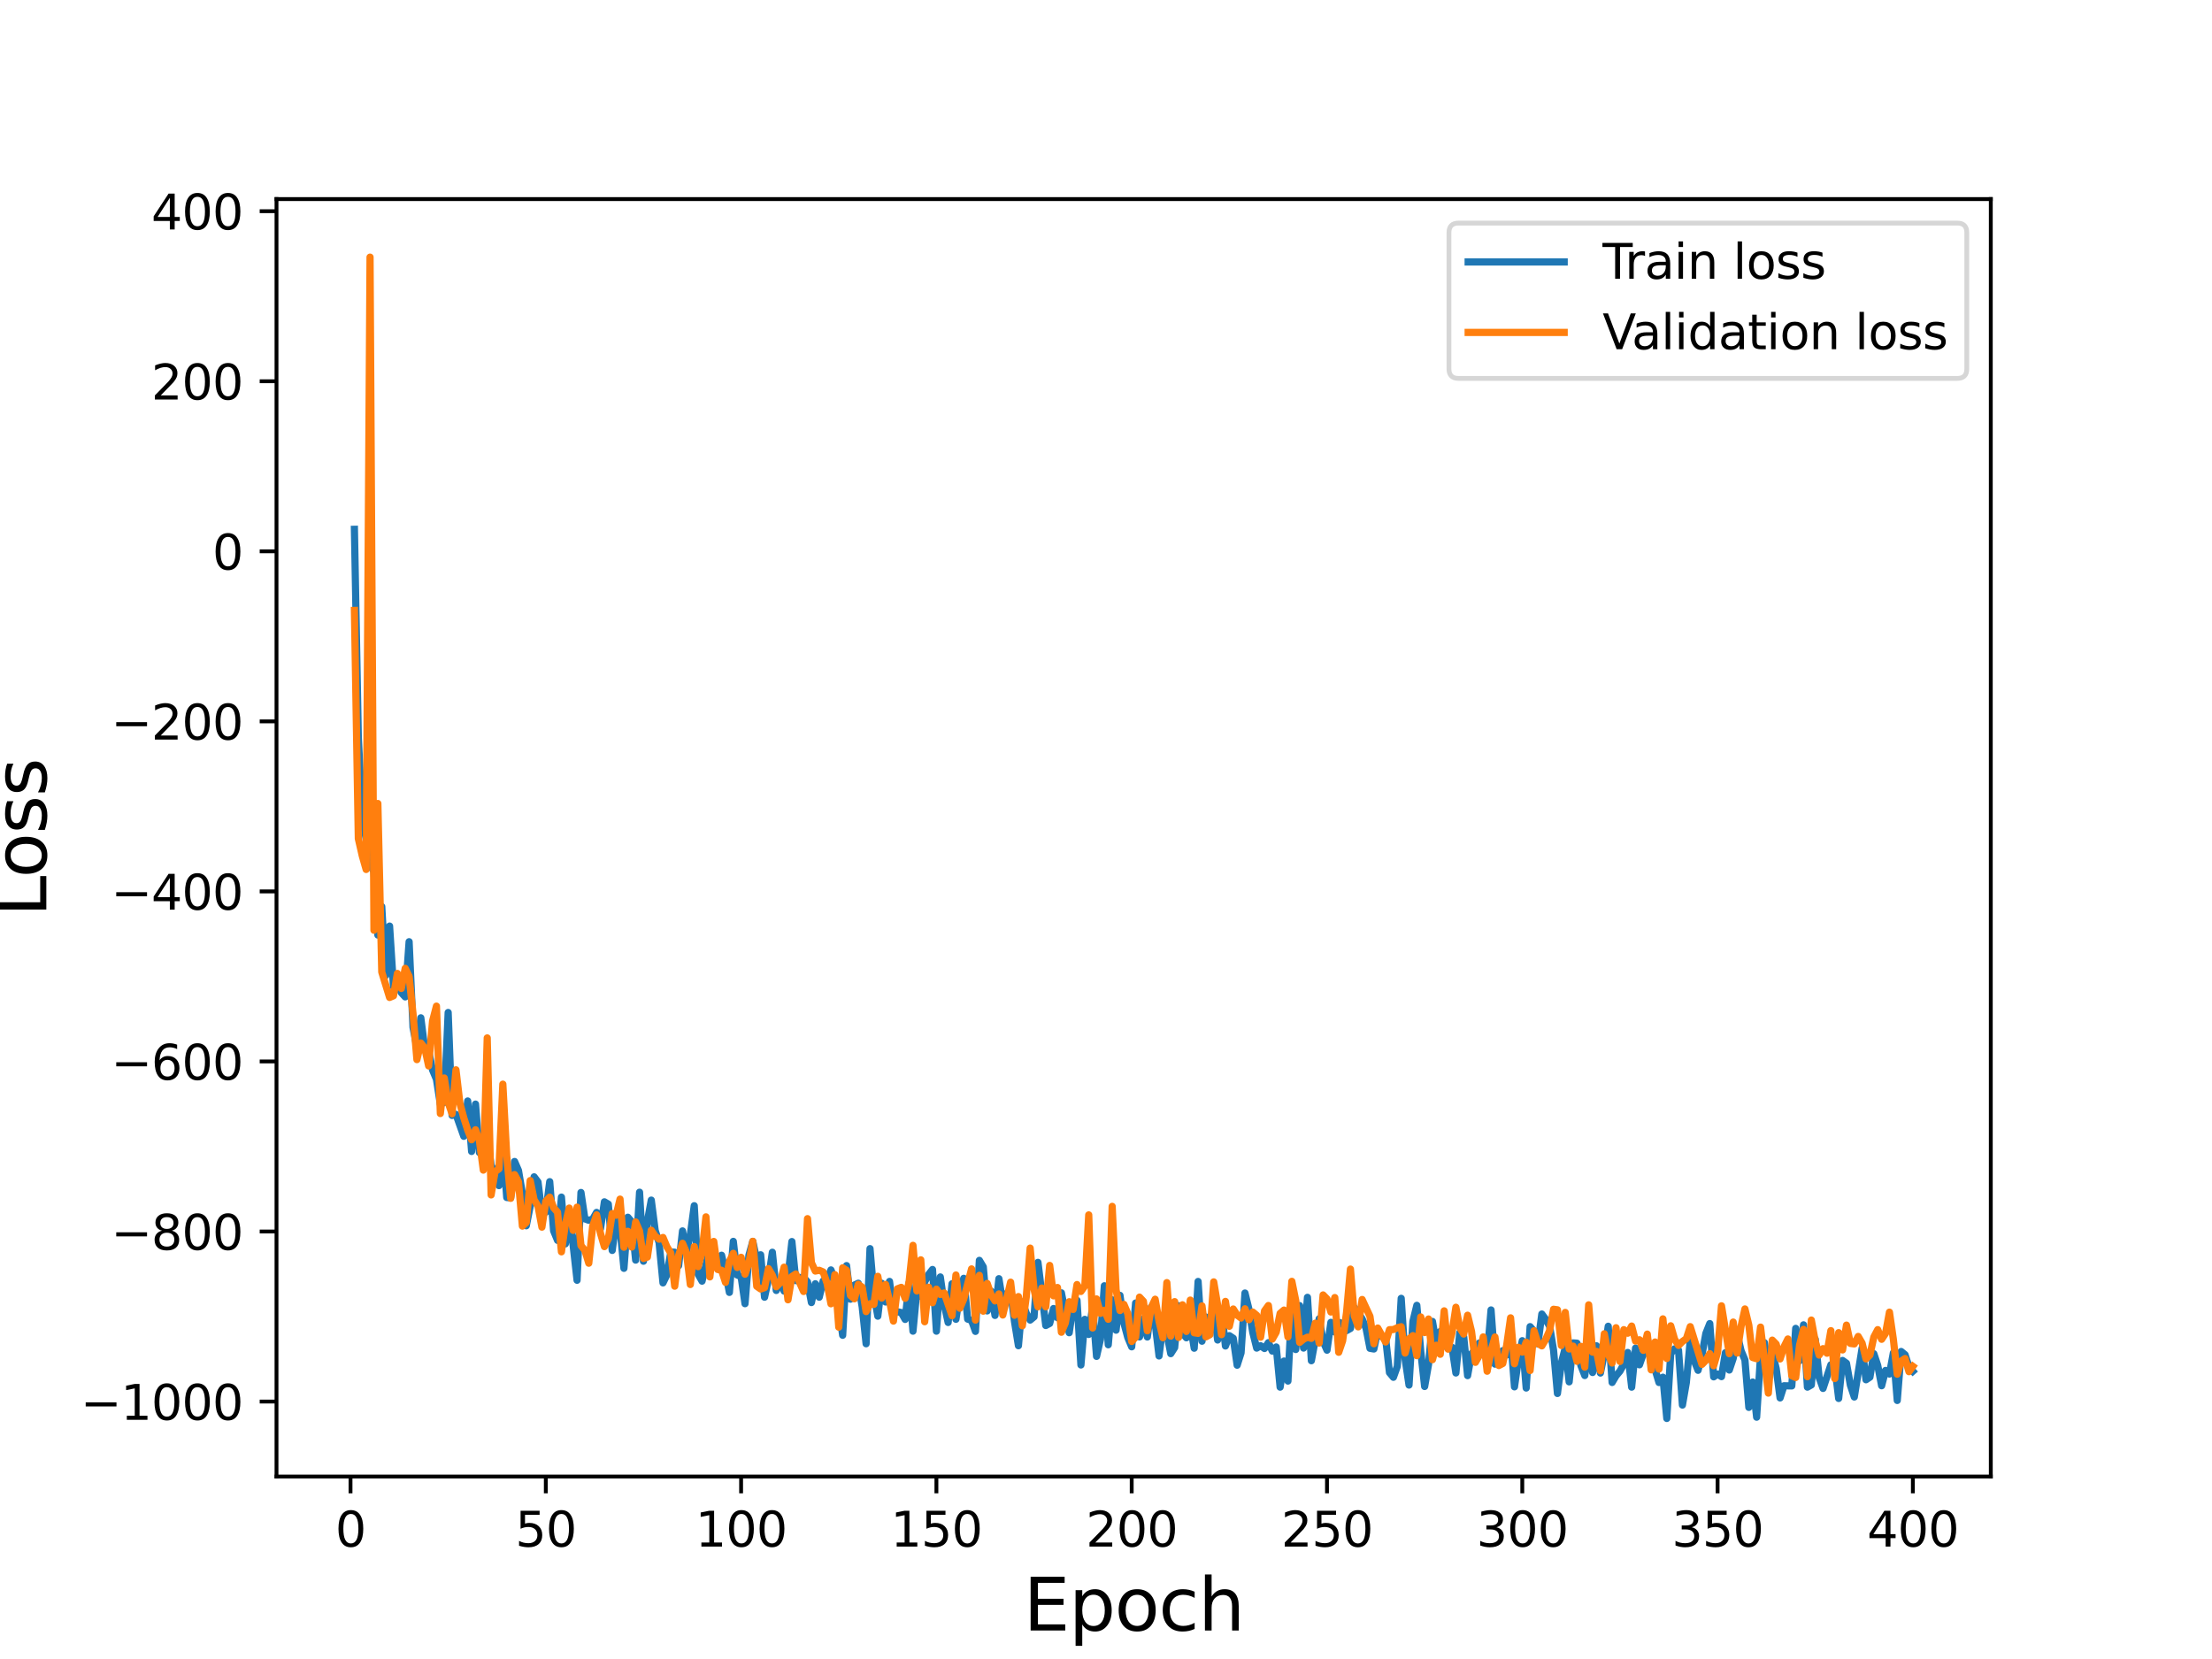 <?xml version="1.0" encoding="utf-8" standalone="no"?>
<!DOCTYPE svg PUBLIC "-//W3C//DTD SVG 1.1//EN"
  "http://www.w3.org/Graphics/SVG/1.1/DTD/svg11.dtd">
<svg height="345.6pt" version="1.1" viewBox="0 0 460.8 345.6" width="460.8pt" xmlns="http://www.w3.org/2000/svg" xmlns:xlink="http://www.w3.org/1999/xlink">
 <defs>
  <style type="text/css">*{stroke-linecap:butt;stroke-linejoin:round;}</style>
 </defs>
 <g id="figure_1">
  <g id="patch_1">
   <path d="M 0 345.6 
L 460.8 345.6 
L 460.8 0 
L 0 0 
z
" style="fill:#ffffff;"/>
  </g>
  <g id="axes_1">
   <g id="patch_2">
    <path d="M 57.6 307.584 
L 414.72 307.584 
L 414.72 41.472 
L 57.6 41.472 
z
" style="fill:#ffffff;"/>
   </g>
   <g id="matplotlib.axis_1">
    <g id="xtick_1">
     <g id="line2d_1">
      <defs>
       <path d="M 0 0 
L 0 3.5 
" id="maf96d401a0" style="stroke:#000000;stroke-width:0.8;"/>
      </defs>
      <g>
       <use style="stroke:#000000;stroke-width:0.8;" x="73.019" xlink:href="#maf96d401a0" y="307.584"/>
      </g>
     </g>
     <g id="text_1">
      <!-- 0 -->
      <g transform="translate(69.838 322.182)scale(0.1 -0.1)">
       <defs>
        <path d="M 2034 4250 
Q 1547 4250 1301 3770 
Q 1056 3291 1056 2328 
Q 1056 1369 1301 889 
Q 1547 409 2034 409 
Q 2525 409 2770 889 
Q 3016 1369 3016 2328 
Q 3016 3291 2770 3770 
Q 2525 4250 2034 4250 
z
M 2034 4750 
Q 2819 4750 3233 4129 
Q 3647 3509 3647 2328 
Q 3647 1150 3233 529 
Q 2819 -91 2034 -91 
Q 1250 -91 836 529 
Q 422 1150 422 2328 
Q 422 3509 836 4129 
Q 1250 4750 2034 4750 
z
" id="DejaVuSans-30" transform="scale(0.016)"/>
       </defs>
       <use xlink:href="#DejaVuSans-30"/>
      </g>
     </g>
    </g>
    <g id="xtick_2">
     <g id="line2d_2">
      <g>
       <use style="stroke:#000000;stroke-width:0.8;" x="113.703" xlink:href="#maf96d401a0" y="307.584"/>
      </g>
     </g>
     <g id="text_2">
      <!-- 50 -->
      <g transform="translate(107.34 322.182)scale(0.1 -0.1)">
       <defs>
        <path d="M 691 4666 
L 3169 4666 
L 3169 4134 
L 1269 4134 
L 1269 2991 
Q 1406 3038 1543 3061 
Q 1681 3084 1819 3084 
Q 2600 3084 3056 2656 
Q 3513 2228 3513 1497 
Q 3513 744 3044 326 
Q 2575 -91 1722 -91 
Q 1428 -91 1123 -41 
Q 819 9 494 109 
L 494 744 
Q 775 591 1075 516 
Q 1375 441 1709 441 
Q 2250 441 2565 725 
Q 2881 1009 2881 1497 
Q 2881 1984 2565 2268 
Q 2250 2553 1709 2553 
Q 1456 2553 1204 2497 
Q 953 2441 691 2322 
L 691 4666 
z
" id="DejaVuSans-35" transform="scale(0.016)"/>
       </defs>
       <use xlink:href="#DejaVuSans-35"/>
       <use x="63.623" xlink:href="#DejaVuSans-30"/>
      </g>
     </g>
    </g>
    <g id="xtick_3">
     <g id="line2d_3">
      <g>
       <use style="stroke:#000000;stroke-width:0.8;" x="154.386" xlink:href="#maf96d401a0" y="307.584"/>
      </g>
     </g>
     <g id="text_3">
      <!-- 100 -->
      <g transform="translate(144.842 322.182)scale(0.1 -0.1)">
       <defs>
        <path d="M 794 531 
L 1825 531 
L 1825 4091 
L 703 3866 
L 703 4441 
L 1819 4666 
L 2450 4666 
L 2450 531 
L 3481 531 
L 3481 0 
L 794 0 
L 794 531 
z
" id="DejaVuSans-31" transform="scale(0.016)"/>
       </defs>
       <use xlink:href="#DejaVuSans-31"/>
       <use x="63.623" xlink:href="#DejaVuSans-30"/>
       <use x="127.246" xlink:href="#DejaVuSans-30"/>
      </g>
     </g>
    </g>
    <g id="xtick_4">
     <g id="line2d_4">
      <g>
       <use style="stroke:#000000;stroke-width:0.8;" x="195.07" xlink:href="#maf96d401a0" y="307.584"/>
      </g>
     </g>
     <g id="text_4">
      <!-- 150 -->
      <g transform="translate(185.526 322.182)scale(0.1 -0.1)">
       <use xlink:href="#DejaVuSans-31"/>
       <use x="63.623" xlink:href="#DejaVuSans-35"/>
       <use x="127.246" xlink:href="#DejaVuSans-30"/>
      </g>
     </g>
    </g>
    <g id="xtick_5">
     <g id="line2d_5">
      <g>
       <use style="stroke:#000000;stroke-width:0.8;" x="235.753" xlink:href="#maf96d401a0" y="307.584"/>
      </g>
     </g>
     <g id="text_5">
      <!-- 200 -->
      <g transform="translate(226.209 322.182)scale(0.1 -0.1)">
       <defs>
        <path d="M 1228 531 
L 3431 531 
L 3431 0 
L 469 0 
L 469 531 
Q 828 903 1448 1529 
Q 2069 2156 2228 2338 
Q 2531 2678 2651 2914 
Q 2772 3150 2772 3378 
Q 2772 3750 2511 3984 
Q 2250 4219 1831 4219 
Q 1534 4219 1204 4116 
Q 875 4013 500 3803 
L 500 4441 
Q 881 4594 1212 4672 
Q 1544 4750 1819 4750 
Q 2544 4750 2975 4387 
Q 3406 4025 3406 3419 
Q 3406 3131 3298 2873 
Q 3191 2616 2906 2266 
Q 2828 2175 2409 1742 
Q 1991 1309 1228 531 
z
" id="DejaVuSans-32" transform="scale(0.016)"/>
       </defs>
       <use xlink:href="#DejaVuSans-32"/>
       <use x="63.623" xlink:href="#DejaVuSans-30"/>
       <use x="127.246" xlink:href="#DejaVuSans-30"/>
      </g>
     </g>
    </g>
    <g id="xtick_6">
     <g id="line2d_6">
      <g>
       <use style="stroke:#000000;stroke-width:0.8;" x="276.437" xlink:href="#maf96d401a0" y="307.584"/>
      </g>
     </g>
     <g id="text_6">
      <!-- 250 -->
      <g transform="translate(266.893 322.182)scale(0.1 -0.1)">
       <use xlink:href="#DejaVuSans-32"/>
       <use x="63.623" xlink:href="#DejaVuSans-35"/>
       <use x="127.246" xlink:href="#DejaVuSans-30"/>
      </g>
     </g>
    </g>
    <g id="xtick_7">
     <g id="line2d_7">
      <g>
       <use style="stroke:#000000;stroke-width:0.8;" x="317.12" xlink:href="#maf96d401a0" y="307.584"/>
      </g>
     </g>
     <g id="text_7">
      <!-- 300 -->
      <g transform="translate(307.576 322.182)scale(0.1 -0.1)">
       <defs>
        <path d="M 2597 2516 
Q 3050 2419 3304 2112 
Q 3559 1806 3559 1356 
Q 3559 666 3084 287 
Q 2609 -91 1734 -91 
Q 1441 -91 1130 -33 
Q 819 25 488 141 
L 488 750 
Q 750 597 1062 519 
Q 1375 441 1716 441 
Q 2309 441 2620 675 
Q 2931 909 2931 1356 
Q 2931 1769 2642 2001 
Q 2353 2234 1838 2234 
L 1294 2234 
L 1294 2753 
L 1863 2753 
Q 2328 2753 2575 2939 
Q 2822 3125 2822 3475 
Q 2822 3834 2567 4026 
Q 2313 4219 1838 4219 
Q 1578 4219 1281 4162 
Q 984 4106 628 3988 
L 628 4550 
Q 988 4650 1302 4700 
Q 1616 4750 1894 4750 
Q 2613 4750 3031 4423 
Q 3450 4097 3450 3541 
Q 3450 3153 3228 2886 
Q 3006 2619 2597 2516 
z
" id="DejaVuSans-33" transform="scale(0.016)"/>
       </defs>
       <use xlink:href="#DejaVuSans-33"/>
       <use x="63.623" xlink:href="#DejaVuSans-30"/>
       <use x="127.246" xlink:href="#DejaVuSans-30"/>
      </g>
     </g>
    </g>
    <g id="xtick_8">
     <g id="line2d_8">
      <g>
       <use style="stroke:#000000;stroke-width:0.8;" x="357.804" xlink:href="#maf96d401a0" y="307.584"/>
      </g>
     </g>
     <g id="text_8">
      <!-- 350 -->
      <g transform="translate(348.26 322.182)scale(0.1 -0.1)">
       <use xlink:href="#DejaVuSans-33"/>
       <use x="63.623" xlink:href="#DejaVuSans-35"/>
       <use x="127.246" xlink:href="#DejaVuSans-30"/>
      </g>
     </g>
    </g>
    <g id="xtick_9">
     <g id="line2d_9">
      <g>
       <use style="stroke:#000000;stroke-width:0.8;" x="398.487" xlink:href="#maf96d401a0" y="307.584"/>
      </g>
     </g>
     <g id="text_9">
      <!-- 400 -->
      <g transform="translate(388.944 322.182)scale(0.1 -0.1)">
       <defs>
        <path d="M 2419 4116 
L 825 1625 
L 2419 1625 
L 2419 4116 
z
M 2253 4666 
L 3047 4666 
L 3047 1625 
L 3713 1625 
L 3713 1100 
L 3047 1100 
L 3047 0 
L 2419 0 
L 2419 1100 
L 313 1100 
L 313 1709 
L 2253 4666 
z
" id="DejaVuSans-34" transform="scale(0.016)"/>
       </defs>
       <use xlink:href="#DejaVuSans-34"/>
       <use x="63.623" xlink:href="#DejaVuSans-30"/>
       <use x="127.246" xlink:href="#DejaVuSans-30"/>
      </g>
     </g>
    </g>
    <g id="text_10">
     <!-- Epoch -->
     <g transform="translate(213.194 339.66)scale(0.15 -0.15)">
      <defs>
       <path d="M 628 4666 
L 3578 4666 
L 3578 4134 
L 1259 4134 
L 1259 2753 
L 3481 2753 
L 3481 2222 
L 1259 2222 
L 1259 531 
L 3634 531 
L 3634 0 
L 628 0 
L 628 4666 
z
" id="DejaVuSans-45" transform="scale(0.016)"/>
       <path d="M 1159 525 
L 1159 -1331 
L 581 -1331 
L 581 3500 
L 1159 3500 
L 1159 2969 
Q 1341 3281 1617 3432 
Q 1894 3584 2278 3584 
Q 2916 3584 3314 3078 
Q 3713 2572 3713 1747 
Q 3713 922 3314 415 
Q 2916 -91 2278 -91 
Q 1894 -91 1617 61 
Q 1341 213 1159 525 
z
M 3116 1747 
Q 3116 2381 2855 2742 
Q 2594 3103 2138 3103 
Q 1681 3103 1420 2742 
Q 1159 2381 1159 1747 
Q 1159 1113 1420 752 
Q 1681 391 2138 391 
Q 2594 391 2855 752 
Q 3116 1113 3116 1747 
z
" id="DejaVuSans-70" transform="scale(0.016)"/>
       <path d="M 1959 3097 
Q 1497 3097 1228 2736 
Q 959 2375 959 1747 
Q 959 1119 1226 758 
Q 1494 397 1959 397 
Q 2419 397 2687 759 
Q 2956 1122 2956 1747 
Q 2956 2369 2687 2733 
Q 2419 3097 1959 3097 
z
M 1959 3584 
Q 2709 3584 3137 3096 
Q 3566 2609 3566 1747 
Q 3566 888 3137 398 
Q 2709 -91 1959 -91 
Q 1206 -91 779 398 
Q 353 888 353 1747 
Q 353 2609 779 3096 
Q 1206 3584 1959 3584 
z
" id="DejaVuSans-6f" transform="scale(0.016)"/>
       <path d="M 3122 3366 
L 3122 2828 
Q 2878 2963 2633 3030 
Q 2388 3097 2138 3097 
Q 1578 3097 1268 2742 
Q 959 2388 959 1747 
Q 959 1106 1268 751 
Q 1578 397 2138 397 
Q 2388 397 2633 464 
Q 2878 531 3122 666 
L 3122 134 
Q 2881 22 2623 -34 
Q 2366 -91 2075 -91 
Q 1284 -91 818 406 
Q 353 903 353 1747 
Q 353 2603 823 3093 
Q 1294 3584 2113 3584 
Q 2378 3584 2631 3529 
Q 2884 3475 3122 3366 
z
" id="DejaVuSans-63" transform="scale(0.016)"/>
       <path d="M 3513 2113 
L 3513 0 
L 2938 0 
L 2938 2094 
Q 2938 2591 2744 2837 
Q 2550 3084 2163 3084 
Q 1697 3084 1428 2787 
Q 1159 2491 1159 1978 
L 1159 0 
L 581 0 
L 581 4863 
L 1159 4863 
L 1159 2956 
Q 1366 3272 1645 3428 
Q 1925 3584 2291 3584 
Q 2894 3584 3203 3211 
Q 3513 2838 3513 2113 
z
" id="DejaVuSans-68" transform="scale(0.016)"/>
      </defs>
      <use xlink:href="#DejaVuSans-45"/>
      <use x="63.184" xlink:href="#DejaVuSans-70"/>
      <use x="126.66" xlink:href="#DejaVuSans-6f"/>
      <use x="187.842" xlink:href="#DejaVuSans-63"/>
      <use x="242.822" xlink:href="#DejaVuSans-68"/>
     </g>
    </g>
   </g>
   <g id="matplotlib.axis_2">
    <g id="ytick_1">
     <g id="line2d_10">
      <defs>
       <path d="M 0 0 
L -3.5 0 
" id="m1b540cca7b" style="stroke:#000000;stroke-width:0.8;"/>
      </defs>
      <g>
       <use style="stroke:#000000;stroke-width:0.8;" x="57.6" xlink:href="#m1b540cca7b" y="291.971"/>
      </g>
     </g>
     <g id="text_11">
      <!-- −1000 -->
      <g transform="translate(16.77 295.77)scale(0.1 -0.1)">
       <defs>
        <path d="M 678 2272 
L 4684 2272 
L 4684 1741 
L 678 1741 
L 678 2272 
z
" id="DejaVuSans-2212" transform="scale(0.016)"/>
       </defs>
       <use xlink:href="#DejaVuSans-2212"/>
       <use x="83.789" xlink:href="#DejaVuSans-31"/>
       <use x="147.412" xlink:href="#DejaVuSans-30"/>
       <use x="211.035" xlink:href="#DejaVuSans-30"/>
       <use x="274.658" xlink:href="#DejaVuSans-30"/>
      </g>
     </g>
    </g>
    <g id="ytick_2">
     <g id="line2d_11">
      <g>
       <use style="stroke:#000000;stroke-width:0.8;" x="57.6" xlink:href="#m1b540cca7b" y="256.546"/>
      </g>
     </g>
     <g id="text_12">
      <!-- −800 -->
      <g transform="translate(23.133 260.345)scale(0.1 -0.1)">
       <defs>
        <path d="M 2034 2216 
Q 1584 2216 1326 1975 
Q 1069 1734 1069 1313 
Q 1069 891 1326 650 
Q 1584 409 2034 409 
Q 2484 409 2743 651 
Q 3003 894 3003 1313 
Q 3003 1734 2745 1975 
Q 2488 2216 2034 2216 
z
M 1403 2484 
Q 997 2584 770 2862 
Q 544 3141 544 3541 
Q 544 4100 942 4425 
Q 1341 4750 2034 4750 
Q 2731 4750 3128 4425 
Q 3525 4100 3525 3541 
Q 3525 3141 3298 2862 
Q 3072 2584 2669 2484 
Q 3125 2378 3379 2068 
Q 3634 1759 3634 1313 
Q 3634 634 3220 271 
Q 2806 -91 2034 -91 
Q 1263 -91 848 271 
Q 434 634 434 1313 
Q 434 1759 690 2068 
Q 947 2378 1403 2484 
z
M 1172 3481 
Q 1172 3119 1398 2916 
Q 1625 2713 2034 2713 
Q 2441 2713 2670 2916 
Q 2900 3119 2900 3481 
Q 2900 3844 2670 4047 
Q 2441 4250 2034 4250 
Q 1625 4250 1398 4047 
Q 1172 3844 1172 3481 
z
" id="DejaVuSans-38" transform="scale(0.016)"/>
       </defs>
       <use xlink:href="#DejaVuSans-2212"/>
       <use x="83.789" xlink:href="#DejaVuSans-38"/>
       <use x="147.412" xlink:href="#DejaVuSans-30"/>
       <use x="211.035" xlink:href="#DejaVuSans-30"/>
      </g>
     </g>
    </g>
    <g id="ytick_3">
     <g id="line2d_12">
      <g>
       <use style="stroke:#000000;stroke-width:0.8;" x="57.6" xlink:href="#m1b540cca7b" y="221.121"/>
      </g>
     </g>
     <g id="text_13">
      <!-- −600 -->
      <g transform="translate(23.133 224.921)scale(0.1 -0.1)">
       <defs>
        <path d="M 2113 2584 
Q 1688 2584 1439 2293 
Q 1191 2003 1191 1497 
Q 1191 994 1439 701 
Q 1688 409 2113 409 
Q 2538 409 2786 701 
Q 3034 994 3034 1497 
Q 3034 2003 2786 2293 
Q 2538 2584 2113 2584 
z
M 3366 4563 
L 3366 3988 
Q 3128 4100 2886 4159 
Q 2644 4219 2406 4219 
Q 1781 4219 1451 3797 
Q 1122 3375 1075 2522 
Q 1259 2794 1537 2939 
Q 1816 3084 2150 3084 
Q 2853 3084 3261 2657 
Q 3669 2231 3669 1497 
Q 3669 778 3244 343 
Q 2819 -91 2113 -91 
Q 1303 -91 875 529 
Q 447 1150 447 2328 
Q 447 3434 972 4092 
Q 1497 4750 2381 4750 
Q 2619 4750 2861 4703 
Q 3103 4656 3366 4563 
z
" id="DejaVuSans-36" transform="scale(0.016)"/>
       </defs>
       <use xlink:href="#DejaVuSans-2212"/>
       <use x="83.789" xlink:href="#DejaVuSans-36"/>
       <use x="147.412" xlink:href="#DejaVuSans-30"/>
       <use x="211.035" xlink:href="#DejaVuSans-30"/>
      </g>
     </g>
    </g>
    <g id="ytick_4">
     <g id="line2d_13">
      <g>
       <use style="stroke:#000000;stroke-width:0.8;" x="57.6" xlink:href="#m1b540cca7b" y="185.697"/>
      </g>
     </g>
     <g id="text_14">
      <!-- −400 -->
      <g transform="translate(23.133 189.496)scale(0.1 -0.1)">
       <use xlink:href="#DejaVuSans-2212"/>
       <use x="83.789" xlink:href="#DejaVuSans-34"/>
       <use x="147.412" xlink:href="#DejaVuSans-30"/>
       <use x="211.035" xlink:href="#DejaVuSans-30"/>
      </g>
     </g>
    </g>
    <g id="ytick_5">
     <g id="line2d_14">
      <g>
       <use style="stroke:#000000;stroke-width:0.8;" x="57.6" xlink:href="#m1b540cca7b" y="150.272"/>
      </g>
     </g>
     <g id="text_15">
      <!-- −200 -->
      <g transform="translate(23.133 154.071)scale(0.1 -0.1)">
       <use xlink:href="#DejaVuSans-2212"/>
       <use x="83.789" xlink:href="#DejaVuSans-32"/>
       <use x="147.412" xlink:href="#DejaVuSans-30"/>
       <use x="211.035" xlink:href="#DejaVuSans-30"/>
      </g>
     </g>
    </g>
    <g id="ytick_6">
     <g id="line2d_15">
      <g>
       <use style="stroke:#000000;stroke-width:0.8;" x="57.6" xlink:href="#m1b540cca7b" y="114.847"/>
      </g>
     </g>
     <g id="text_16">
      <!-- 0 -->
      <g transform="translate(44.237 118.646)scale(0.1 -0.1)">
       <use xlink:href="#DejaVuSans-30"/>
      </g>
     </g>
    </g>
    <g id="ytick_7">
     <g id="line2d_16">
      <g>
       <use style="stroke:#000000;stroke-width:0.8;" x="57.6" xlink:href="#m1b540cca7b" y="79.422"/>
      </g>
     </g>
     <g id="text_17">
      <!-- 200 -->
      <g transform="translate(31.512 83.221)scale(0.1 -0.1)">
       <use xlink:href="#DejaVuSans-32"/>
       <use x="63.623" xlink:href="#DejaVuSans-30"/>
       <use x="127.246" xlink:href="#DejaVuSans-30"/>
      </g>
     </g>
    </g>
    <g id="ytick_8">
     <g id="line2d_17">
      <g>
       <use style="stroke:#000000;stroke-width:0.8;" x="57.6" xlink:href="#m1b540cca7b" y="43.997"/>
      </g>
     </g>
     <g id="text_18">
      <!-- 400 -->
      <g transform="translate(31.512 47.797)scale(0.1 -0.1)">
       <use xlink:href="#DejaVuSans-34"/>
       <use x="63.623" xlink:href="#DejaVuSans-30"/>
       <use x="127.246" xlink:href="#DejaVuSans-30"/>
      </g>
     </g>
    </g>
    <g id="text_19">
     <!-- Loss -->
     <g transform="translate(9.651 190.979)rotate(-90)scale(0.15 -0.15)">
      <defs>
       <path d="M 628 4666 
L 1259 4666 
L 1259 531 
L 3531 531 
L 3531 0 
L 628 0 
L 628 4666 
z
" id="DejaVuSans-4c" transform="scale(0.016)"/>
       <path d="M 2834 3397 
L 2834 2853 
Q 2591 2978 2328 3040 
Q 2066 3103 1784 3103 
Q 1356 3103 1142 2972 
Q 928 2841 928 2578 
Q 928 2378 1081 2264 
Q 1234 2150 1697 2047 
L 1894 2003 
Q 2506 1872 2764 1633 
Q 3022 1394 3022 966 
Q 3022 478 2636 193 
Q 2250 -91 1575 -91 
Q 1294 -91 989 -36 
Q 684 19 347 128 
L 347 722 
Q 666 556 975 473 
Q 1284 391 1588 391 
Q 1994 391 2212 530 
Q 2431 669 2431 922 
Q 2431 1156 2273 1281 
Q 2116 1406 1581 1522 
L 1381 1569 
Q 847 1681 609 1914 
Q 372 2147 372 2553 
Q 372 3047 722 3315 
Q 1072 3584 1716 3584 
Q 2034 3584 2315 3537 
Q 2597 3491 2834 3397 
z
" id="DejaVuSans-73" transform="scale(0.016)"/>
      </defs>
      <use xlink:href="#DejaVuSans-4c"/>
      <use x="53.963" xlink:href="#DejaVuSans-6f"/>
      <use x="115.145" xlink:href="#DejaVuSans-73"/>
      <use x="167.244" xlink:href="#DejaVuSans-73"/>
     </g>
    </g>
   </g>
   <g id="line2d_18">
    <path clip-path="url(#pc0d93efc36)" d="M 73.833 110.263 
L 74.646 153.761 
L 75.46 169.568 
L 77.087 180.261 
L 77.901 181.509 
L 78.715 194.782 
L 79.528 188.857 
L 80.342 203.241 
L 81.156 192.919 
L 81.969 205.576 
L 82.783 205.168 
L 83.597 206.784 
L 84.41 207.67 
L 85.224 196.175 
L 86.038 214.015 
L 86.851 218.281 
L 87.665 212.029 
L 88.479 218.457 
L 89.292 218.96 
L 90.106 222.894 
L 90.92 224.841 
L 91.733 230.039 
L 92.547 229.639 
L 93.361 210.916 
L 94.174 232.361 
L 94.988 232.14 
L 96.616 236.716 
L 97.429 229.355 
L 98.243 239.871 
L 99.057 230.007 
L 99.87 240.101 
L 100.684 240.733 
L 101.498 237.091 
L 102.311 242.722 
L 103.125 244.397 
L 103.939 246.984 
L 104.752 238.95 
L 105.566 249.461 
L 106.38 249.54 
L 107.193 241.958 
L 108.007 243.833 
L 108.821 248.647 
L 109.634 255.348 
L 110.448 251.274 
L 111.262 245.154 
L 112.075 246.236 
L 112.889 252.78 
L 113.703 252.511 
L 114.516 246.16 
L 115.33 256.408 
L 116.144 258.388 
L 116.957 249.383 
L 117.771 259.121 
L 118.585 253.489 
L 119.398 259.445 
L 120.212 266.703 
L 121.026 248.415 
L 121.839 253.908 
L 122.653 254.208 
L 123.467 253.975 
L 124.28 252.569 
L 125.094 255.939 
L 125.908 250.361 
L 126.721 250.843 
L 127.535 260.484 
L 128.349 254.127 
L 129.162 255.882 
L 129.976 264.217 
L 130.79 253.573 
L 131.603 254.531 
L 132.417 262.505 
L 133.231 248.358 
L 134.044 262.736 
L 134.858 254.464 
L 135.672 250.004 
L 136.485 256.321 
L 137.299 258.851 
L 138.113 267.249 
L 138.926 265.558 
L 139.74 260.818 
L 140.554 260.858 
L 141.367 263.677 
L 142.181 256.421 
L 142.995 260.771 
L 143.808 257.207 
L 144.622 251.171 
L 145.436 265.435 
L 146.249 266.885 
L 147.877 259.97 
L 149.504 263.639 
L 150.318 261.491 
L 151.131 265.05 
L 151.945 269.233 
L 152.759 258.598 
L 153.572 265.607 
L 154.386 265.942 
L 155.2 271.585 
L 156.013 261.479 
L 156.827 258.607 
L 157.641 262.483 
L 158.454 261.395 
L 159.268 270.232 
L 160.082 266.496 
L 160.895 260.866 
L 161.709 268.827 
L 162.523 266.918 
L 163.336 268.951 
L 164.15 266.032 
L 164.964 258.639 
L 165.777 266.776 
L 166.591 266.131 
L 167.405 266.135 
L 168.219 267.041 
L 169.032 271.351 
L 169.846 267.432 
L 170.66 270.233 
L 171.473 266.857 
L 172.287 266.663 
L 173.101 264.549 
L 173.914 266.554 
L 175.542 278.162 
L 176.355 263.647 
L 177.169 270.644 
L 177.983 267.7 
L 178.796 267.32 
L 179.61 272.239 
L 180.424 279.928 
L 181.237 260.112 
L 182.051 269.671 
L 182.865 274.183 
L 183.678 267.326 
L 184.492 271.23 
L 185.306 266.941 
L 186.119 273.397 
L 186.933 273.259 
L 187.747 273.426 
L 188.56 274.858 
L 189.374 267.202 
L 190.188 277.309 
L 191.001 268.819 
L 191.815 270.056 
L 192.629 267.036 
L 193.442 265.499 
L 194.256 264.458 
L 195.07 277.309 
L 195.883 266.012 
L 196.697 271.733 
L 197.511 275.497 
L 198.324 267.434 
L 199.138 274.832 
L 199.952 269.534 
L 200.765 266.296 
L 201.579 274.793 
L 202.393 275.061 
L 203.206 277.352 
L 204.02 262.558 
L 204.834 263.919 
L 205.647 273.089 
L 206.461 268.978 
L 207.275 274.03 
L 208.088 266.375 
L 208.902 271.342 
L 209.716 269.448 
L 210.529 269.02 
L 211.343 275.35 
L 212.157 280.34 
L 212.97 271.211 
L 213.784 273.548 
L 214.598 274.993 
L 215.411 274.322 
L 216.225 262.975 
L 217.852 276.128 
L 218.666 275.697 
L 219.48 272.588 
L 220.293 274.51 
L 221.107 269.319 
L 222.734 277.631 
L 223.548 272.036 
L 224.362 270.886 
L 225.175 284.349 
L 225.989 274.847 
L 226.803 277.989 
L 227.616 272.146 
L 228.43 282.556 
L 229.244 278.984 
L 230.057 267.85 
L 230.871 280.143 
L 231.685 270.767 
L 232.498 277.1 
L 233.312 269.849 
L 234.126 275.625 
L 234.939 278.634 
L 235.753 280.569 
L 236.567 271.443 
L 237.381 278.507 
L 238.194 274.712 
L 239.008 278.522 
L 239.822 272.286 
L 240.635 275.656 
L 241.449 282.469 
L 242.263 276.116 
L 243.076 277.83 
L 243.89 281.992 
L 244.704 280.72 
L 245.517 271.998 
L 246.331 277.707 
L 247.145 278.688 
L 247.958 275.806 
L 248.772 280.859 
L 249.586 266.95 
L 250.399 279.4 
L 251.213 274.361 
L 252.027 275.871 
L 252.84 272.491 
L 253.654 279.148 
L 254.468 272.873 
L 255.281 280.397 
L 256.095 278.242 
L 256.909 278.782 
L 257.722 284.397 
L 258.536 281.82 
L 259.35 269.359 
L 260.163 272.677 
L 260.977 277.576 
L 261.791 280.835 
L 262.604 280.337 
L 263.418 280.918 
L 264.232 279.694 
L 265.045 281.458 
L 265.859 280.597 
L 266.673 288.968 
L 267.486 283.534 
L 268.3 287.7 
L 269.114 271.673 
L 269.927 281.13 
L 270.741 271.977 
L 271.555 280.828 
L 272.368 270.256 
L 273.182 283.464 
L 274.809 274.72 
L 275.623 279.431 
L 276.437 281.268 
L 277.25 275.468 
L 278.064 277.477 
L 278.878 275.469 
L 279.691 275.71 
L 280.505 277.198 
L 281.319 276.741 
L 282.132 272.4 
L 282.946 273.458 
L 283.76 274.749 
L 284.573 276.72 
L 285.387 280.877 
L 286.201 281.022 
L 287.014 277.197 
L 287.828 278.416 
L 288.642 278.723 
L 289.455 285.944 
L 290.269 286.914 
L 291.083 284.642 
L 291.896 270.466 
L 292.71 283.111 
L 293.524 288.536 
L 294.337 275.258 
L 295.151 271.923 
L 295.965 281.503 
L 296.778 288.831 
L 297.592 284.219 
L 298.406 275.279 
L 299.219 279.965 
L 300.033 277.372 
L 300.847 280.209 
L 301.66 280.779 
L 302.474 280.663 
L 303.288 286.016 
L 304.101 277.599 
L 304.915 278.467 
L 305.729 286.568 
L 306.543 282.01 
L 307.356 281.098 
L 308.17 279.771 
L 308.984 281.947 
L 309.797 282.568 
L 310.611 272.884 
L 311.425 284.172 
L 312.238 282.515 
L 313.052 281.367 
L 313.866 282.266 
L 314.679 278.284 
L 315.493 288.904 
L 316.307 283.203 
L 317.12 279.288 
L 317.934 289.151 
L 318.748 276.36 
L 319.561 277.314 
L 320.375 279.973 
L 321.189 273.737 
L 322.002 274.851 
L 322.816 276.294 
L 323.63 281.252 
L 324.443 290.288 
L 325.257 283.923 
L 326.071 280.788 
L 326.884 287.866 
L 327.698 279.755 
L 328.512 279.809 
L 329.325 284.452 
L 330.139 286.547 
L 330.953 279.764 
L 331.766 285.918 
L 332.58 280.354 
L 333.394 286.027 
L 334.207 282.014 
L 335.021 276.282 
L 335.835 287.991 
L 336.648 286.614 
L 337.462 285.641 
L 338.276 284.161 
L 339.089 281.742 
L 339.903 288.969 
L 340.717 280.835 
L 341.53 284.317 
L 342.344 282.012 
L 343.158 278.639 
L 343.971 284.323 
L 344.785 285.319 
L 345.599 288.003 
L 346.412 286.9 
L 347.226 295.488 
L 348.04 281.974 
L 348.853 280.982 
L 349.667 281.275 
L 350.481 292.7 
L 351.294 288.016 
L 352.108 279.221 
L 352.922 283.415 
L 353.735 285.462 
L 354.549 282.211 
L 355.363 277.769 
L 356.176 275.725 
L 356.99 286.823 
L 357.804 286.249 
L 358.617 286.775 
L 359.431 281.789 
L 360.245 285.402 
L 361.058 282.971 
L 361.872 277.902 
L 362.686 281.347 
L 363.499 283.299 
L 364.313 293.188 
L 365.127 287.901 
L 365.94 295.226 
L 366.754 282.398 
L 367.568 279.709 
L 368.381 285.045 
L 369.195 281.765 
L 370.009 285.067 
L 370.822 291.215 
L 371.636 288.682 
L 373.263 288.715 
L 374.077 276.723 
L 374.891 283.471 
L 375.704 275.989 
L 376.518 288.965 
L 377.332 288.509 
L 378.146 278.973 
L 378.959 286.957 
L 379.773 289.235 
L 381.4 284.311 
L 382.214 284.595 
L 383.028 291.322 
L 383.841 283.409 
L 384.655 283.986 
L 385.469 288.566 
L 386.282 291.021 
L 387.91 280.844 
L 388.723 287.43 
L 389.537 286.886 
L 390.351 282.002 
L 391.164 284.445 
L 391.978 288.676 
L 392.792 285.484 
L 393.605 286.236 
L 394.419 281.825 
L 395.233 291.742 
L 396.046 281.54 
L 396.86 282.208 
L 397.674 284.731 
L 398.487 285.651 
L 398.487 285.651 
" style="fill:none;stroke:#1f77b4;stroke-linecap:square;stroke-width:1.5;"/>
   </g>
   <g id="line2d_19">
    <path clip-path="url(#pc0d93efc36)" d="M 73.833 127.161 
L 74.646 174.701 
L 75.46 178.264 
L 76.274 181.125 
L 77.087 53.568 
L 77.901 193.791 
L 78.715 167.38 
L 79.528 202.489 
L 81.156 207.788 
L 81.969 207.451 
L 82.783 202.786 
L 83.597 205.908 
L 84.41 201.728 
L 85.224 203.405 
L 86.038 211.207 
L 86.851 220.739 
L 87.665 217.279 
L 88.479 218.315 
L 89.292 222.049 
L 90.106 212.721 
L 90.92 209.595 
L 91.733 231.97 
L 92.547 224.57 
L 93.361 229.689 
L 94.174 232.027 
L 94.988 222.864 
L 95.802 229.805 
L 96.616 232.875 
L 97.429 235.402 
L 98.243 237.433 
L 99.057 235.353 
L 99.87 237.639 
L 100.684 243.757 
L 101.498 216.216 
L 102.311 248.924 
L 103.125 244.085 
L 103.939 243.492 
L 104.752 225.852 
L 105.566 240.786 
L 106.38 249.638 
L 107.193 244.691 
L 108.007 246.188 
L 108.821 255.417 
L 109.634 254.673 
L 110.448 245.936 
L 111.262 249.947 
L 112.075 251.263 
L 112.889 255.637 
L 113.703 250.244 
L 114.516 249.391 
L 115.33 251.598 
L 116.144 252.517 
L 116.957 260.778 
L 117.771 255.049 
L 118.585 251.662 
L 119.398 256.307 
L 120.212 251.473 
L 121.026 259.462 
L 121.839 260.46 
L 122.653 263.15 
L 123.467 255.409 
L 124.28 253.082 
L 125.094 256.931 
L 125.908 259.693 
L 126.721 258.087 
L 127.535 252.808 
L 128.349 253.155 
L 129.162 249.797 
L 129.976 259.82 
L 130.79 256.502 
L 131.603 259.788 
L 132.417 254.559 
L 133.231 256.465 
L 134.044 262.155 
L 134.858 261.875 
L 135.672 256.291 
L 136.485 257.51 
L 137.299 258.144 
L 138.113 257.787 
L 138.926 259.724 
L 139.74 261.018 
L 140.554 267.936 
L 141.367 261.519 
L 142.181 259.004 
L 142.995 260.931 
L 143.808 267.589 
L 144.622 259.687 
L 145.436 263.869 
L 146.249 260.78 
L 147.063 253.494 
L 147.877 266.003 
L 148.69 258.614 
L 149.504 264.456 
L 150.318 264.626 
L 151.131 267.145 
L 151.945 262.812 
L 152.759 261.091 
L 153.572 264.038 
L 154.386 261.918 
L 155.2 265.442 
L 156.013 263.09 
L 156.827 258.586 
L 157.641 267.953 
L 158.454 268.519 
L 159.268 268.244 
L 160.082 264.284 
L 160.895 265.658 
L 161.709 268.053 
L 162.523 267.214 
L 163.336 263.981 
L 164.15 270.773 
L 164.964 265.927 
L 165.777 265.398 
L 167.405 269.042 
L 168.219 253.867 
L 169.032 263.043 
L 169.846 264.783 
L 170.66 264.621 
L 171.473 264.968 
L 172.287 267.326 
L 173.101 271.605 
L 173.914 265.528 
L 174.728 276.474 
L 175.542 264.107 
L 176.355 264.637 
L 177.169 269.87 
L 177.983 270.56 
L 178.796 267.545 
L 179.61 268.162 
L 180.424 273.23 
L 181.237 271.602 
L 182.051 271.714 
L 182.865 265.88 
L 183.678 270.411 
L 184.492 267.569 
L 185.306 271.005 
L 186.119 275.208 
L 186.933 268.49 
L 187.747 268.178 
L 188.56 270.467 
L 189.374 267.082 
L 190.188 259.43 
L 191.001 268.927 
L 191.815 262.444 
L 192.629 275.345 
L 193.442 268.143 
L 194.256 271.385 
L 195.07 268.558 
L 195.883 269.664 
L 196.697 269.349 
L 198.324 274.087 
L 199.138 265.606 
L 199.952 272.532 
L 200.765 270.619 
L 202.393 264.336 
L 203.206 275 
L 204.02 265.68 
L 204.834 273.144 
L 205.647 267.357 
L 206.461 269.712 
L 207.275 271 
L 208.088 269.55 
L 208.902 273.94 
L 210.529 267.1 
L 211.343 273.988 
L 212.157 270.098 
L 212.97 276.186 
L 213.784 270.229 
L 214.598 260.002 
L 215.411 268.618 
L 216.225 272.23 
L 217.039 268.324 
L 217.852 272.233 
L 218.666 263.611 
L 219.48 269.951 
L 220.293 268.206 
L 221.107 277.531 
L 221.921 275.62 
L 222.734 271.173 
L 223.548 272.789 
L 224.362 267.597 
L 225.175 269.034 
L 225.989 267.883 
L 226.803 253.084 
L 227.616 276.641 
L 228.43 270.592 
L 229.244 273.6 
L 230.057 272.952 
L 230.871 274.83 
L 231.685 251.309 
L 232.498 268.685 
L 233.312 273.011 
L 234.126 271.726 
L 234.939 273.639 
L 235.753 279.455 
L 236.567 278.555 
L 237.381 270.215 
L 238.194 271.089 
L 239.008 277.226 
L 239.822 272.359 
L 240.635 270.654 
L 241.449 275.234 
L 242.263 278.673 
L 243.076 267.192 
L 243.89 278.325 
L 244.704 271.153 
L 245.517 278.613 
L 246.331 271.813 
L 247.145 277.356 
L 247.958 270.831 
L 248.772 277.641 
L 249.586 277.761 
L 250.399 272.039 
L 251.213 278.493 
L 252.027 278.057 
L 252.84 267.039 
L 253.654 271.853 
L 254.468 278.029 
L 255.281 271.104 
L 256.095 276.287 
L 256.909 272.688 
L 257.722 273.966 
L 258.536 274.576 
L 259.35 272.647 
L 260.163 274.928 
L 260.977 273.325 
L 261.791 274.008 
L 262.604 278.563 
L 263.418 273.091 
L 264.232 271.961 
L 265.045 278.956 
L 265.859 277.515 
L 266.673 273.603 
L 267.486 272.91 
L 268.3 278.503 
L 269.114 266.925 
L 269.927 270.934 
L 270.741 279.649 
L 271.555 278.967 
L 272.368 278.562 
L 273.182 278.807 
L 273.996 275.642 
L 274.809 279.779 
L 275.623 269.76 
L 276.437 270.595 
L 277.25 273.318 
L 278.064 270.302 
L 278.878 281.708 
L 279.691 279.32 
L 280.505 273.441 
L 281.319 264.375 
L 282.132 274.139 
L 282.946 276.412 
L 283.76 270.708 
L 285.387 274.223 
L 286.201 279.924 
L 287.014 276.658 
L 288.642 279.561 
L 289.455 276.995 
L 290.269 276.971 
L 291.083 276.6 
L 291.896 276.383 
L 292.71 281.865 
L 293.524 278.91 
L 294.337 278.239 
L 295.151 282.412 
L 295.965 274.347 
L 296.778 277.599 
L 297.592 274.769 
L 298.406 283.243 
L 299.219 280.236 
L 300.033 282.123 
L 300.847 273.075 
L 301.66 281.055 
L 302.474 277.631 
L 303.288 272.326 
L 304.101 276.621 
L 304.915 277.91 
L 305.729 273.985 
L 306.543 277.339 
L 307.356 283.8 
L 308.17 282.387 
L 308.984 278.503 
L 309.797 285.653 
L 310.611 281.384 
L 311.425 278.523 
L 312.238 284.467 
L 313.052 284.037 
L 313.866 280.246 
L 314.679 274.529 
L 315.493 284.094 
L 316.307 280.667 
L 317.12 281.673 
L 317.934 279.607 
L 318.748 285.505 
L 319.561 277.22 
L 320.375 279.87 
L 321.189 280.37 
L 322.002 279.025 
L 322.816 277.159 
L 323.63 272.745 
L 324.443 272.857 
L 325.257 280.291 
L 326.071 273.399 
L 326.884 281.02 
L 327.698 280.415 
L 328.512 283.591 
L 329.325 280.473 
L 330.139 284.797 
L 330.953 271.822 
L 331.766 281.683 
L 332.58 281.518 
L 333.394 285.559 
L 334.207 277.848 
L 335.021 282.104 
L 335.835 283.944 
L 336.648 276.589 
L 337.462 283.619 
L 338.276 276.989 
L 339.089 277.733 
L 339.903 276.24 
L 340.717 279.379 
L 341.53 279.098 
L 342.344 281.306 
L 343.158 277.919 
L 343.971 285.365 
L 344.785 279.563 
L 345.599 285.206 
L 346.412 274.744 
L 347.226 283 
L 348.04 276.185 
L 348.853 279.009 
L 349.667 280.271 
L 350.481 279.461 
L 351.294 278.882 
L 352.108 276.362 
L 354.549 284.225 
L 355.363 283.39 
L 356.176 281.987 
L 356.99 284.513 
L 357.804 281.711 
L 358.617 272.024 
L 360.245 281.998 
L 361.058 275.413 
L 361.872 281.867 
L 362.686 276.317 
L 363.499 272.678 
L 364.313 276.052 
L 365.127 282.8 
L 365.94 283.041 
L 366.754 276.459 
L 368.381 290.215 
L 369.195 279.173 
L 370.009 280.006 
L 370.822 283.092 
L 371.636 280.575 
L 372.45 278.932 
L 373.263 286.6 
L 374.077 286.958 
L 374.891 280.157 
L 375.704 276.943 
L 376.518 286.785 
L 377.332 274.991 
L 378.146 279.394 
L 378.959 282.285 
L 379.773 280.945 
L 380.587 281.9 
L 381.4 277.196 
L 382.214 287.179 
L 383.028 277.612 
L 383.841 281.215 
L 384.655 276.046 
L 385.469 279.859 
L 386.282 279.966 
L 387.096 278.404 
L 387.91 279.805 
L 388.723 283.076 
L 389.537 282.288 
L 390.351 278.535 
L 391.164 276.99 
L 391.978 279 
L 392.792 277.764 
L 393.605 273.343 
L 394.419 278.99 
L 395.233 286.265 
L 396.046 283.556 
L 396.86 283.01 
L 397.674 285.748 
L 398.487 284.642 
L 398.487 284.642 
" style="fill:none;stroke:#ff7f0e;stroke-linecap:square;stroke-width:1.5;"/>
   </g>
   <g id="patch_3">
    <path d="M 57.6 307.584 
L 57.6 41.472 
" style="fill:none;stroke:#000000;stroke-linecap:square;stroke-linejoin:miter;stroke-width:0.8;"/>
   </g>
   <g id="patch_4">
    <path d="M 414.72 307.584 
L 414.72 41.472 
" style="fill:none;stroke:#000000;stroke-linecap:square;stroke-linejoin:miter;stroke-width:0.8;"/>
   </g>
   <g id="patch_5">
    <path d="M 57.6 307.584 
L 414.72 307.584 
" style="fill:none;stroke:#000000;stroke-linecap:square;stroke-linejoin:miter;stroke-width:0.8;"/>
   </g>
   <g id="patch_6">
    <path d="M 57.6 41.472 
L 414.72 41.472 
" style="fill:none;stroke:#000000;stroke-linecap:square;stroke-linejoin:miter;stroke-width:0.8;"/>
   </g>
   <g id="legend_1">
    <g id="patch_7">
     <path d="M 303.845 78.828 
L 407.72 78.828 
Q 409.72 78.828 409.72 76.828 
L 409.72 48.472 
Q 409.72 46.472 407.72 46.472 
L 303.845 46.472 
Q 301.845 46.472 301.845 48.472 
L 301.845 76.828 
Q 301.845 78.828 303.845 78.828 
z
" style="fill:#ffffff;opacity:0.8;stroke:#cccccc;stroke-linejoin:miter;"/>
    </g>
    <g id="line2d_20">
     <path d="M 305.845 54.57 
L 325.845 54.57 
" style="fill:none;stroke:#1f77b4;stroke-linecap:square;stroke-width:1.5;"/>
    </g>
    <g id="line2d_21"/>
    <g id="text_20">
     <!-- Train loss -->
     <g transform="translate(333.845 58.07)scale(0.1 -0.1)">
      <defs>
       <path d="M -19 4666 
L 3928 4666 
L 3928 4134 
L 2272 4134 
L 2272 0 
L 1638 0 
L 1638 4134 
L -19 4134 
L -19 4666 
z
" id="DejaVuSans-54" transform="scale(0.016)"/>
       <path d="M 2631 2963 
Q 2534 3019 2420 3045 
Q 2306 3072 2169 3072 
Q 1681 3072 1420 2755 
Q 1159 2438 1159 1844 
L 1159 0 
L 581 0 
L 581 3500 
L 1159 3500 
L 1159 2956 
Q 1341 3275 1631 3429 
Q 1922 3584 2338 3584 
Q 2397 3584 2469 3576 
Q 2541 3569 2628 3553 
L 2631 2963 
z
" id="DejaVuSans-72" transform="scale(0.016)"/>
       <path d="M 2194 1759 
Q 1497 1759 1228 1600 
Q 959 1441 959 1056 
Q 959 750 1161 570 
Q 1363 391 1709 391 
Q 2188 391 2477 730 
Q 2766 1069 2766 1631 
L 2766 1759 
L 2194 1759 
z
M 3341 1997 
L 3341 0 
L 2766 0 
L 2766 531 
Q 2569 213 2275 61 
Q 1981 -91 1556 -91 
Q 1019 -91 701 211 
Q 384 513 384 1019 
Q 384 1609 779 1909 
Q 1175 2209 1959 2209 
L 2766 2209 
L 2766 2266 
Q 2766 2663 2505 2880 
Q 2244 3097 1772 3097 
Q 1472 3097 1187 3025 
Q 903 2953 641 2809 
L 641 3341 
Q 956 3463 1253 3523 
Q 1550 3584 1831 3584 
Q 2591 3584 2966 3190 
Q 3341 2797 3341 1997 
z
" id="DejaVuSans-61" transform="scale(0.016)"/>
       <path d="M 603 3500 
L 1178 3500 
L 1178 0 
L 603 0 
L 603 3500 
z
M 603 4863 
L 1178 4863 
L 1178 4134 
L 603 4134 
L 603 4863 
z
" id="DejaVuSans-69" transform="scale(0.016)"/>
       <path d="M 3513 2113 
L 3513 0 
L 2938 0 
L 2938 2094 
Q 2938 2591 2744 2837 
Q 2550 3084 2163 3084 
Q 1697 3084 1428 2787 
Q 1159 2491 1159 1978 
L 1159 0 
L 581 0 
L 581 3500 
L 1159 3500 
L 1159 2956 
Q 1366 3272 1645 3428 
Q 1925 3584 2291 3584 
Q 2894 3584 3203 3211 
Q 3513 2838 3513 2113 
z
" id="DejaVuSans-6e" transform="scale(0.016)"/>
       <path id="DejaVuSans-20" transform="scale(0.016)"/>
       <path d="M 603 4863 
L 1178 4863 
L 1178 0 
L 603 0 
L 603 4863 
z
" id="DejaVuSans-6c" transform="scale(0.016)"/>
      </defs>
      <use xlink:href="#DejaVuSans-54"/>
      <use x="46.334" xlink:href="#DejaVuSans-72"/>
      <use x="87.447" xlink:href="#DejaVuSans-61"/>
      <use x="148.727" xlink:href="#DejaVuSans-69"/>
      <use x="176.51" xlink:href="#DejaVuSans-6e"/>
      <use x="239.889" xlink:href="#DejaVuSans-20"/>
      <use x="271.676" xlink:href="#DejaVuSans-6c"/>
      <use x="299.459" xlink:href="#DejaVuSans-6f"/>
      <use x="360.641" xlink:href="#DejaVuSans-73"/>
      <use x="412.74" xlink:href="#DejaVuSans-73"/>
     </g>
    </g>
    <g id="line2d_22">
     <path d="M 305.845 69.249 
L 325.845 69.249 
" style="fill:none;stroke:#ff7f0e;stroke-linecap:square;stroke-width:1.5;"/>
    </g>
    <g id="line2d_23"/>
    <g id="text_21">
     <!-- Validation loss -->
     <g transform="translate(333.845 72.749)scale(0.1 -0.1)">
      <defs>
       <path d="M 1831 0 
L 50 4666 
L 709 4666 
L 2188 738 
L 3669 4666 
L 4325 4666 
L 2547 0 
L 1831 0 
z
" id="DejaVuSans-56" transform="scale(0.016)"/>
       <path d="M 2906 2969 
L 2906 4863 
L 3481 4863 
L 3481 0 
L 2906 0 
L 2906 525 
Q 2725 213 2448 61 
Q 2172 -91 1784 -91 
Q 1150 -91 751 415 
Q 353 922 353 1747 
Q 353 2572 751 3078 
Q 1150 3584 1784 3584 
Q 2172 3584 2448 3432 
Q 2725 3281 2906 2969 
z
M 947 1747 
Q 947 1113 1208 752 
Q 1469 391 1925 391 
Q 2381 391 2643 752 
Q 2906 1113 2906 1747 
Q 2906 2381 2643 2742 
Q 2381 3103 1925 3103 
Q 1469 3103 1208 2742 
Q 947 2381 947 1747 
z
" id="DejaVuSans-64" transform="scale(0.016)"/>
       <path d="M 1172 4494 
L 1172 3500 
L 2356 3500 
L 2356 3053 
L 1172 3053 
L 1172 1153 
Q 1172 725 1289 603 
Q 1406 481 1766 481 
L 2356 481 
L 2356 0 
L 1766 0 
Q 1100 0 847 248 
Q 594 497 594 1153 
L 594 3053 
L 172 3053 
L 172 3500 
L 594 3500 
L 594 4494 
L 1172 4494 
z
" id="DejaVuSans-74" transform="scale(0.016)"/>
      </defs>
      <use xlink:href="#DejaVuSans-56"/>
      <use x="60.658" xlink:href="#DejaVuSans-61"/>
      <use x="121.938" xlink:href="#DejaVuSans-6c"/>
      <use x="149.721" xlink:href="#DejaVuSans-69"/>
      <use x="177.504" xlink:href="#DejaVuSans-64"/>
      <use x="240.98" xlink:href="#DejaVuSans-61"/>
      <use x="302.26" xlink:href="#DejaVuSans-74"/>
      <use x="341.469" xlink:href="#DejaVuSans-69"/>
      <use x="369.252" xlink:href="#DejaVuSans-6f"/>
      <use x="430.434" xlink:href="#DejaVuSans-6e"/>
      <use x="493.812" xlink:href="#DejaVuSans-20"/>
      <use x="525.6" xlink:href="#DejaVuSans-6c"/>
      <use x="553.383" xlink:href="#DejaVuSans-6f"/>
      <use x="614.564" xlink:href="#DejaVuSans-73"/>
      <use x="666.664" xlink:href="#DejaVuSans-73"/>
     </g>
    </g>
   </g>
  </g>
 </g>
 <defs>
  <clipPath id="pc0d93efc36">
   <rect height="266.112" width="357.12" x="57.6" y="41.472"/>
  </clipPath>
 </defs>
</svg>
